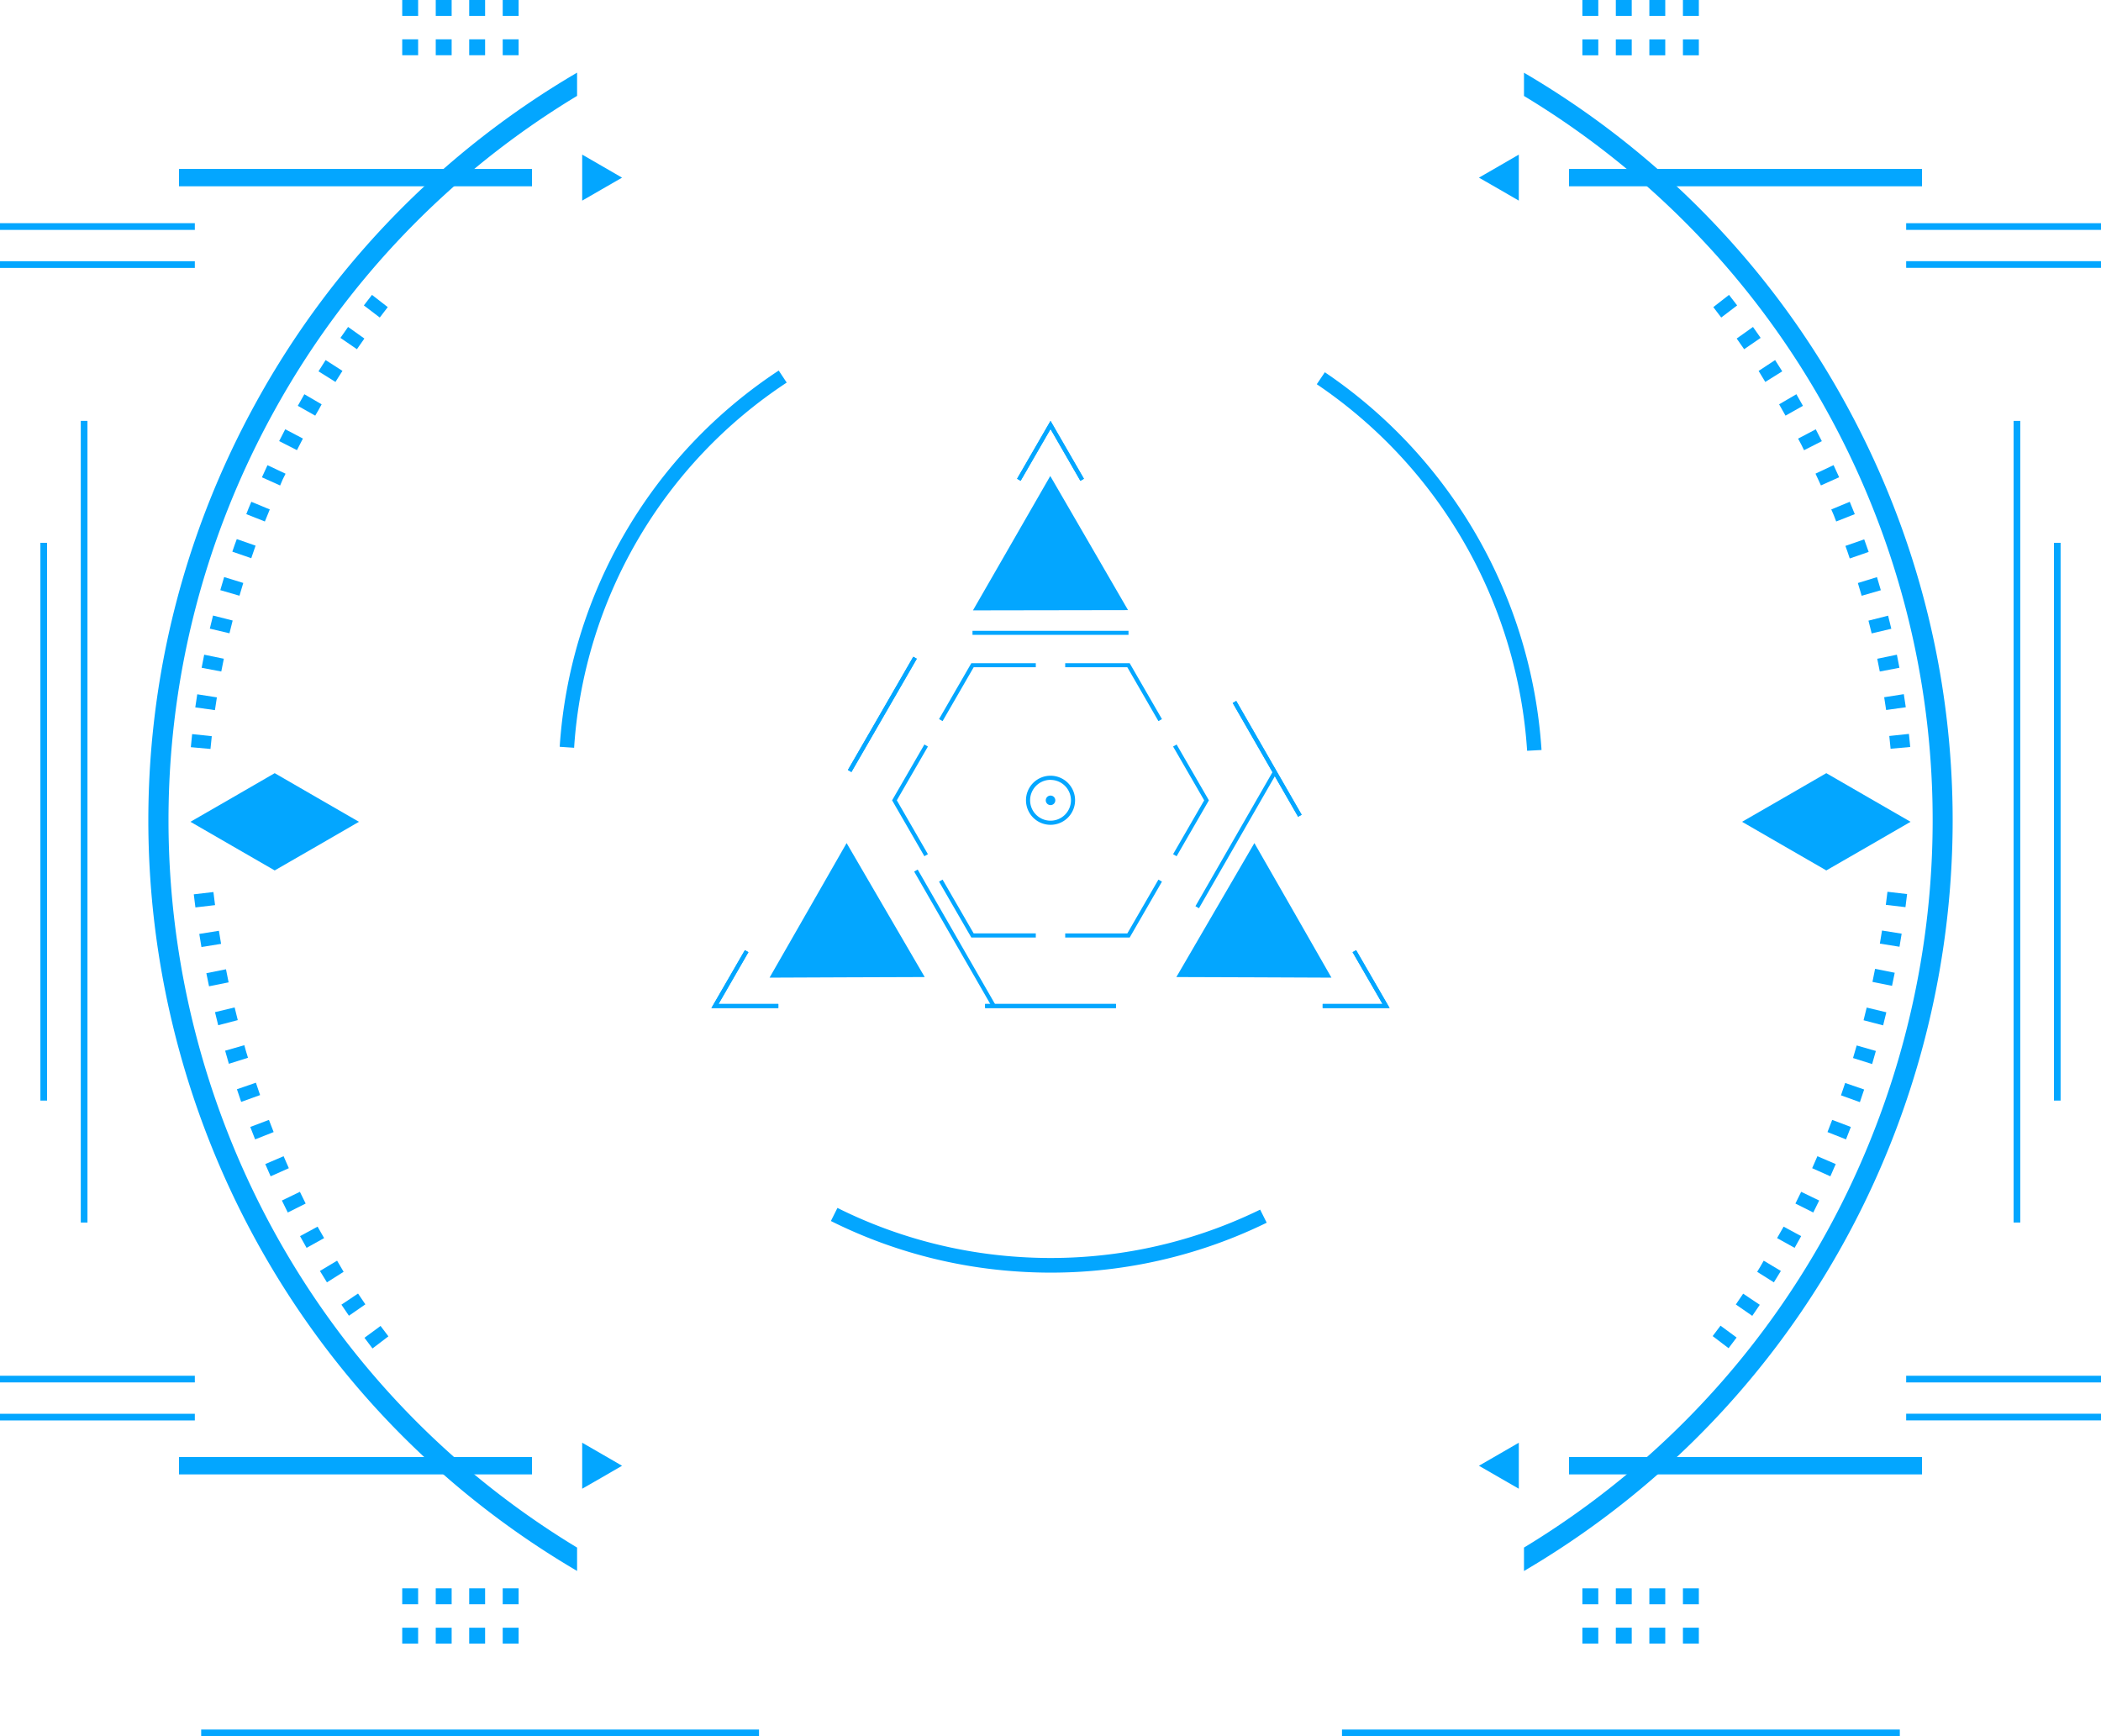 <svg preserveAspectRatio="none" xmlns="http://www.w3.org/2000/svg" viewBox="0 0 320.93 265.25"><defs><style>.cls-2,.cls-3{fill:#03a6ff}.cls-3{mix-blend-mode:screen}</style></defs><g style="isolation:isolate"><g id="Layer_3" data-name="Layer 3"><path class="cls-2" d="M1854.32 1694a3.75 3.75 0 113.75-3.75 3.75 3.75 0 01-3.75 3.75zm0-6.87a3.12 3.12 0 103.12 3.12 3.12 3.12 0 00-3.12-3.11z" transform="translate(-1693.85 -1567.99)"/><circle class="cls-2" cx="160.47" cy="122.27" r=".73"/><path class="cls-2" d="M176.95 110.17l-4.75-8.23h-9.49v-.62h9.85l4.93 8.54-.54.31zM143.98 110.17l-.54-.31 4.93-8.54h9.85v.62h-9.49l-4.75 8.23zM141.2 130.81l-4.93-8.54 4.93-8.53.54.31-4.75 8.22 4.75 8.23-.54.31zM158.22 143.23h-9.85l-4.93-8.54.54-.31 4.75 8.22h9.49v.63zM172.56 143.23h-9.85v-.63h9.49l4.75-8.22.54.31-4.93 8.54zM179.73 130.81l-.54-.31 4.75-8.23-4.75-8.22.54-.31 4.93 8.53-4.93 8.54z"/><path class="cls-2" transform="matrix(.87 -.5 .5 .87 -2300.64 -423.41)" d="M1832.12 1692.67h.62v23.83h-.62z"/><path class="cls-2" transform="matrix(.5 -.87 .87 .5 -2232.26 908.23)" d="M1864.28 1704.28h23.83v.62h-23.83z"/><path class="cls-2" d="M148.55 96.37h23.83v.62h-23.83zM185.65 139.03l5.96-10.23 5.89 10.28 5.88 10.28-11.85-.05-11.84-.04 5.96-10.24zM135.28 139.03l-5.96-10.23-5.88 10.28-5.89 10.28 11.85-.05 11.85-.04-5.97-10.24zM160.47 93.23l11.84-.02-5.94-10.25-5.94-10.24-5.9 10.26-5.91 10.27 11.85-.02z"/><path class="cls-2" d="M165.03 73.46l-4.56-7.91-4.57 7.91-.54-.32 5.11-8.84 5.1 8.84-.54.32z"/><path class="cls-2" transform="rotate(-60.01 -376.049 2359.888)" d="M1818.7 1676.98h19.98v.62h-19.98z"/><path class="cls-2" d="M118.89 154h-10.22l5.11-8.84.54.31-4.56 7.91h9.13v.62zM150.48 153.38h19.98v.62h-19.98zM212.26 154h-10.22v-.62h9.14l-4.57-7.91.54-.31 5.11 8.84z"/><path class="cls-2" transform="matrix(.87 -.5 .5 .87 -2280.63 -403.34)" d="M1879.63 1667.3h.62v19.98h-.62z"/><path class="cls-2" d="M165.03 73.46l-4.56-7.91-4.57 7.91-.54-.32 5.11-8.84 5.1 8.84-.54.32z"/><path class="cls-2" transform="rotate(-60.01 -376.049 2359.888)" d="M1818.7 1676.98h19.98v.62h-19.98z"/><path class="cls-2" d="M118.89 154h-10.22l5.11-8.84.54.31-4.56 7.91h9.13v.62zM150.48 153.38h19.98v.62h-19.98zM212.26 154h-10.22v-.62h9.14l-4.57-7.91.54-.31 5.11 8.84z"/><path class="cls-2" transform="matrix(.87 -.5 .5 .87 -2280.63 -403.34)" d="M1879.63 1667.3h.62v19.98h-.62z"/><path class="cls-2" d="M1849.08 1762.23a74.71 74.71 0 01-28.31-7.7l1-2a72.5 72.5 0 0027.48 7.47 72.9 72.9 0 0037.09-7.21l1 2a75.11 75.11 0 01-38.26 7.44zm-67.53-80l-2.2-.15v-.08a74.67 74.67 0 0133.45-57.4l1.22 1.84a72.48 72.48 0 00-32.47 55.72v.08zm145.57.46a73.36 73.36 0 00-32.13-56l1.23-1.83a75.58 75.58 0 0133.1 57.71z" transform="translate(-1693.85 -1567.99)"/><path class="cls-3" d="M1782 1582.64v-3.55a132 132 0 00-48.86 50.06c-34.95 63.06-13 142.53 48.86 178.84v-3.57c-59.22-35.86-80-112.71-46.19-173.78a128.81 128.81 0 0146.19-48zM1972.83 1630.64c33.86 61.07 13 137.92-46.19 173.78v3.58c61.82-36.31 83.81-115.78 48.86-178.84a131.94 131.94 0 00-48.86-50.06v3.55a128.81 128.81 0 0146.19 47.99z" transform="translate(-1693.85 -1567.99)"/><path class="cls-3" d="M27.34 222.6h53.92v2.65H27.34zM27.34 25.81h53.92v2.65H27.34z"/><path class="cls-2" d="M1750.75 1774l-1.23-1.63 2.46-1.81q.59.8 1.2 1.59zM1747.15 1769l-1.15-1.69 2.54-1.7q.55.82 1.12 1.65zM1743.79 1763.9q-.54-.87-1.07-1.74l2.62-1.57q.51.85 1 1.7zM1740.68 1758.63q-.5-.89-1-1.79l2.68-1.45 1 1.75zM1737.81 1753.23q-.46-.92-.9-1.83l2.75-1.33q.43.89.88 1.79zM1735.19 1747.7q-.42-.94-.82-1.87l2.8-1.2q.39.91.8 1.83zM1732.82 1742.06q-.38-1-.74-1.9l2.85-1.08q.35.93.72 1.86zM1730.69 1736.33q-.34-1-.65-1.93l2.9-1q.31.94.64 1.89zM1728.81 1730.51q-.29-1-.57-2l2.93-.84q.27 1 .56 1.92zM1727.18 1724.62q-.26-1-.49-2l3-.72q.23 1 .48 1.94zM1725.78 1718.67q-.22-1-.41-2l3-.6q.19 1 .4 2zM1724.62 1712.67q-.18-1-.33-2l3-.48q.15 1 .33 2zM1723.7 1706.62q-.14-1-.25-2l3-.35q.11 1 .25 2zM1726 1682.41l-3-.27q.09-1 .2-2l3 .32q-.1.95-.2 1.95zM1726.68 1676.48l-3-.42q.14-1 .3-2l3 .47q-.16.96-.3 1.95zM1727.65 1670.58l-3-.57q.19-1 .39-2l3 .62q-.21.97-.39 1.95zM1728.9 1664.74l-3-.71q.24-1 .49-2l3 .76q-.26.98-.49 1.95zM1730.43 1659l-2.93-.85q.29-1 .59-2l2.92.9q-.3.95-.58 1.95zM1732.23 1653.27l-2.89-1q.33-1 .68-1.92l2.87 1q-.33.97-.66 1.92zM1734.31 1647.66l-2.84-1.12q.38-1 .77-1.89l2.82 1.17q-.39.91-.75 1.84zM1736.64 1642.16l-2.78-1.25q.42-.94.85-1.85l2.76 1.3q-.47.88-.83 1.8zM1739.21 1636.76l-2.72-1.38q.46-.92.93-1.81l2.7 1.42zM1742 1631.49l-2.66-1.5q.51-.9 1-1.77l2.64 1.54q-.45.85-.98 1.73zM1745.09 1626.34l-2.59-1.62 1.09-1.72 2.57 1.65zM1748.37 1621.34l-2.52-1.73 1.17-1.67 2.49 1.77z" transform="translate(-1693.85 -1567.99)"/><path class="cls-2" d="M58.01 48.51l-2.43-1.85 1.24-1.61 2.41 1.87-1.22 1.59zM48.4 121.84l-6.44-3.72-6.43 3.72-6.44 3.71 6.44 3.72 6.43 3.71 6.44-3.71 6.43-3.72-6.43-3.71zM61.44 0h2.43v2.43h-2.43zM66.56 0h2.43v2.43h-2.43zM71.67 0h2.43v2.43h-2.43zM76.79 0h2.43v2.43h-2.43zM61.44 6.01h2.43v2.43h-2.43zM66.56 6.01h2.43v2.43h-2.43zM71.67 6.01h2.43v2.43h-2.43zM76.79 6.01h2.43v2.43h-2.43zM61.44 248.67h2.43v2.43h-2.43zM66.56 248.67h2.43v2.43h-2.43zM71.67 248.67h2.43v2.43h-2.43zM76.79 248.67h2.43v2.43h-2.43zM61.44 242.66h2.43v2.43h-2.43zM66.56 242.66h2.43v2.43h-2.43zM71.67 242.66h2.43v2.43h-2.43zM76.79 242.66h2.43v2.43h-2.43zM0 34.1h29.76v1.02H0zM0 39.91h29.76v1.02H0zM0 215.99h29.76v1.02H0zM0 210.18h29.76v1.02H0zM12.34 64.3h1.02v122.47h-1.02zM6.17 82.93h1.02v85.21H6.17z"/><path class="cls-2" transform="rotate(-90 136.27 1895.66)" d="M1766.68 1790.12h1.02v85.21h-1.02z"/><path class="cls-2" d="M95.02 223.93l-3.04 1.76-3.05 1.75V220.41l3.05 1.76 3.04 1.76zM95.02 27.14l-3.04 1.75-3.05 1.76V23.62l3.05 1.76 3.04 1.76z"/><path class="cls-3" transform="rotate(180 1113.555 1007.92)" d="M1933.52 1790.59h53.92v2.65h-53.92z"/><path class="cls-3" transform="rotate(180 1113.555 811.13)" d="M1933.52 1593.8h53.92v2.65h-53.92z"/><path class="cls-2" d="M1955.46 1772.11l1.2-1.59 2.46 1.81-1.23 1.63zM1959 1767.28q.57-.82 1.12-1.65l2.54 1.7-1.15 1.69zM1962.26 1762.29q.53-.85 1-1.7l2.62 1.57q-.52.87-1.07 1.74zM1965.3 1757.14l1-1.75 2.68 1.45q-.48.89-1 1.79zM1968.1 1751.86q.45-.9.88-1.79l2.75 1.33q-.44.91-.9 1.83zM1970.66 1746.46q.41-.92.8-1.83l2.8 1.2q-.4.93-.82 1.87zM1973 1740.94q.37-.93.72-1.86l2.85 1.08q-.36.95-.74 1.9zM1975.06 1735.33q.33-.95.64-1.89l2.9 1q-.32 1-.65 1.93zM1976.9 1729.63q.29-1 .56-1.92l2.93.84q-.28 1-.57 2zM1978.51 1723.86q.25-1 .48-1.94l3 .72q-.24 1-.49 2zM1979.87 1718q.21-1 .4-2l3 .6q-.2 1-.41 2zM1981 1712.15q.17-1 .33-2l3 .48q-.16 1-.33 2zM1981.91 1706.23q.13-1 .25-2l3 .35q-.11 1-.25 2zM1982.44 1680.43l3-.32q.11 1 .2 2l-3 .27-.2-1.95zM1981.66 1674.51l3-.47q.16 1 .3 2l-3 .42q-.14-.97-.3-1.95zM1980.6 1668.63l3-.62q.2 1 .39 2l-3 .57q-.19-.98-.39-1.95zM1979.26 1662.81l3-.76q.25 1 .49 2l-3 .71q-.25-.99-.49-1.95zM1977.64 1657.06l2.92-.9q.3 1 .59 2l-2.93.85q-.29-1.01-.58-1.95zM1975.74 1651.39l2.87-1q.34 1 .68 1.92l-2.89 1q-.32-.99-.66-1.92zM1973.58 1645.82l2.82-1.17q.39.94.77 1.89l-2.84 1.12q-.33-.93-.75-1.84zM1971.17 1640.35l2.76-1.3q.43.92.85 1.85l-2.78 1.25q-.41-.91-.83-1.8zM1968.51 1635l2.7-1.42q.47.89.93 1.81l-2.72 1.38q-.42-.9-.91-1.77zM1965.61 1629.76l2.64-1.54q.51.87 1 1.77l-2.66 1.5q-.48-.88-.98-1.73zM1962.48 1624.66l2.52-1.66 1.09 1.72-2.59 1.62zM1959.13 1619.71l2.49-1.77 1.17 1.67-2.52 1.73z" transform="translate(-1693.85 -1567.99)"/><path class="cls-2" d="M261.71 46.92l2.4-1.87 1.24 1.61-2.43 1.85-1.21-1.59zM272.54 121.84l6.43-3.72 6.44 3.72 6.43 3.71-6.43 3.72-6.44 3.71-6.43-3.71-6.44-3.72 6.44-3.71z"/><path class="cls-2" transform="rotate(180 1105.205 785.21)" d="M1950.91 1567.99h2.43v2.43h-2.43z"/><path class="cls-2" transform="rotate(180 1100.085 785.21)" d="M1945.8 1567.99h2.43v2.43h-2.43z"/><path class="cls-2" transform="rotate(180 1094.965 785.21)" d="M1940.68 1567.99h2.43v2.43h-2.43z"/><path class="cls-2" transform="rotate(180 1089.85 785.21)" d="M1935.56 1567.99h2.43v2.43h-2.43z"/><path class="cls-2" transform="rotate(180 1105.205 791.225)" d="M1950.91 1574h2.43v2.43h-2.43z"/><path class="cls-2" transform="rotate(180 1100.085 791.225)" d="M1945.8 1574h2.43v2.43h-2.43z"/><path class="cls-2" transform="rotate(180 1094.965 791.225)" d="M1940.68 1574h2.43v2.43h-2.43z"/><path class="cls-2" transform="rotate(180 1089.85 791.225)" d="M1935.56 1574h2.43v2.43h-2.43z"/><path class="cls-2" transform="rotate(180 1105.205 1033.88)" d="M1950.91 1816.66h2.43v2.43h-2.43z"/><path class="cls-2" transform="rotate(180 1100.085 1033.88)" d="M1945.8 1816.66h2.43v2.43h-2.43z"/><path class="cls-2" transform="rotate(180 1094.965 1033.88)" d="M1940.68 1816.66h2.43v2.43h-2.43z"/><path class="cls-2" transform="rotate(180 1089.85 1033.88)" d="M1935.56 1816.66h2.43v2.43h-2.43z"/><path class="cls-2" transform="rotate(180 1105.205 1027.865)" d="M1950.91 1810.64h2.43v2.43h-2.43z"/><path class="cls-2" transform="rotate(180 1100.085 1027.865)" d="M1945.8 1810.64h2.43v2.43h-2.43z"/><path class="cls-2" transform="rotate(180 1094.965 1027.865)" d="M1940.68 1810.64h2.43v2.43h-2.43z"/><path class="cls-2" transform="rotate(180 1089.85 1027.865)" d="M1935.56 1810.64h2.43v2.43h-2.43z"/><path class="cls-2" transform="rotate(180 1152.98 818.6)" d="M1985.03 1602.08h29.76v1.02h-29.76z"/><path class="cls-2" transform="rotate(180 1152.98 824.405)" d="M1985.03 1607.89h29.76v1.02h-29.76z"/><path class="cls-2" transform="rotate(180 1152.98 1000.49)" d="M1985.03 1783.98h29.76v1.02h-29.76z"/><path class="cls-2" transform="rotate(180 1152.98 994.685)" d="M1985.03 1778.17h29.76v1.02h-29.76z"/><path class="cls-2" transform="rotate(180 1155.015 909.525)" d="M2001.43 1632.28h1.02v122.47h-1.02z"/><path class="cls-2" transform="rotate(180 1161.18 909.525)" d="M2007.6 1650.91h1.02v85.21h-1.02z"/><path class="cls-2" transform="rotate(-90 310.53 1895.66)" d="M1940.94 1790.12h1.02v85.21h-1.02z"/><path class="cls-2" d="M225.91 223.93l3.05 1.76 3.04 1.75V220.41l-3.04 1.76-3.05 1.76zM225.91 27.14l3.05 1.75 3.04 1.76V23.62l-3.04 1.76-3.05 1.76z"/></g></g></svg>